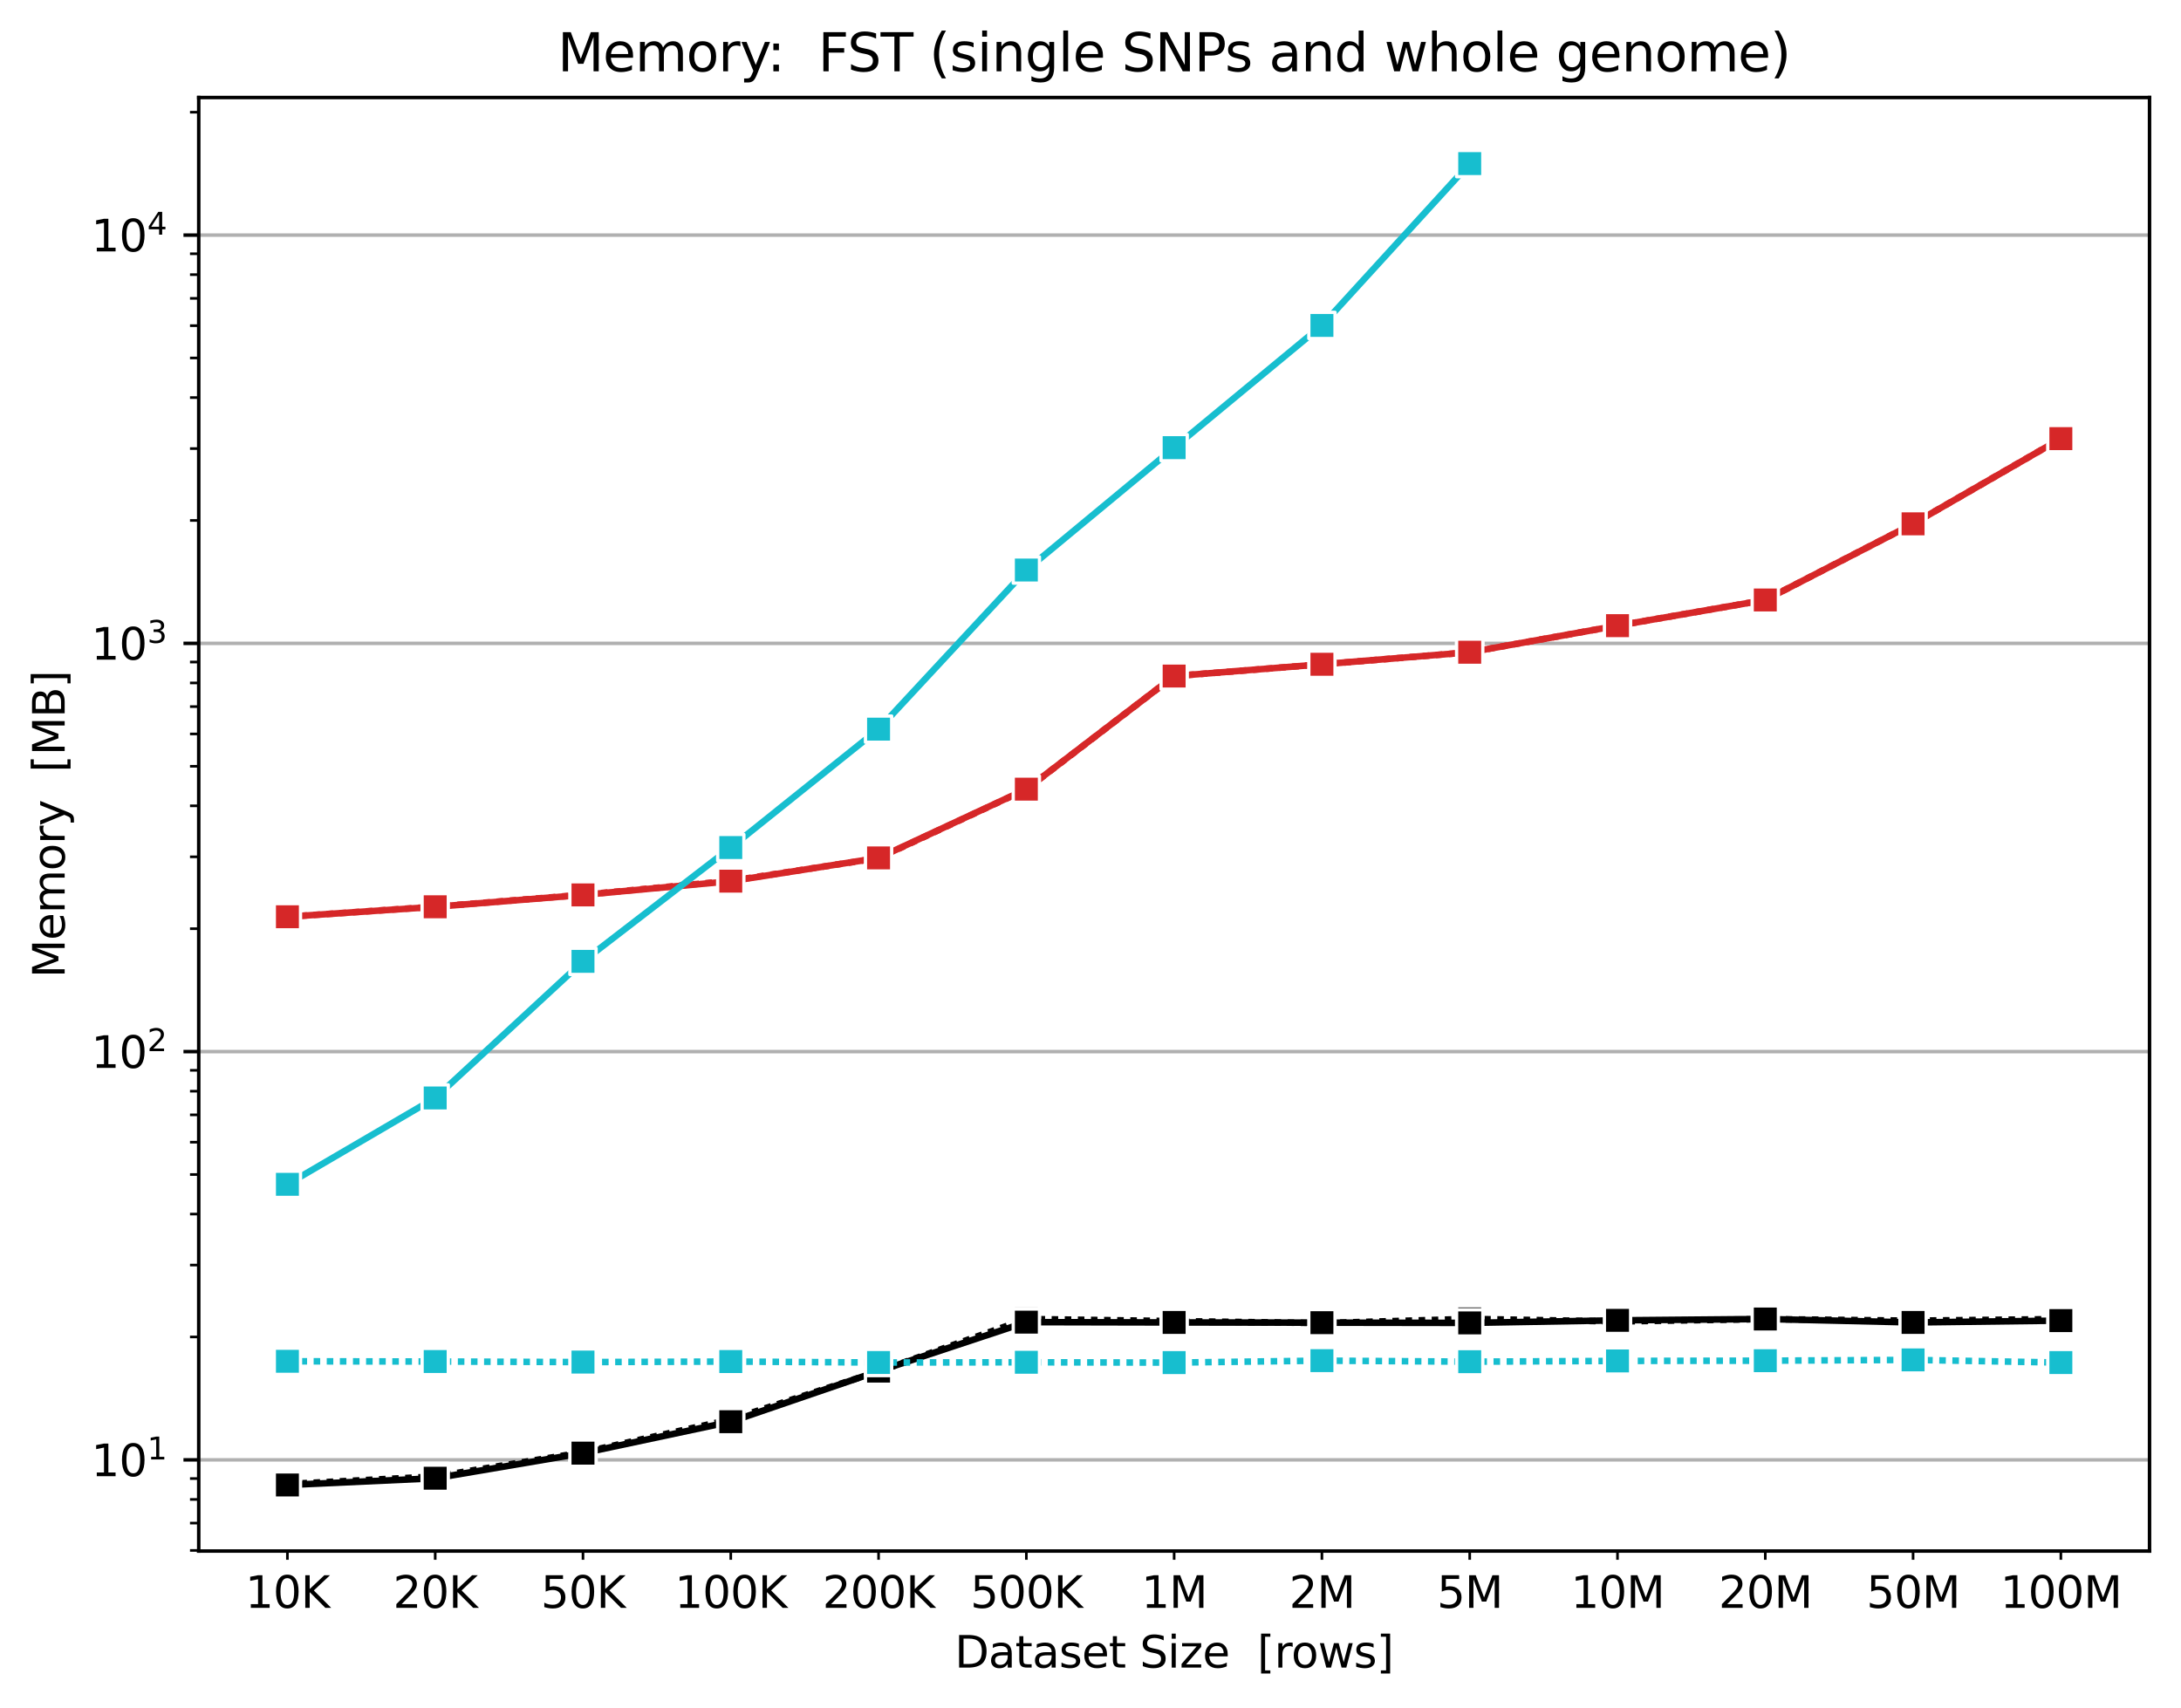 <?xml version="1.0" encoding="utf-8" standalone="no"?>
<!DOCTYPE svg PUBLIC "-//W3C//DTD SVG 1.1//EN"
  "http://www.w3.org/Graphics/SVG/1.1/DTD/svg11.dtd">
<svg height="390.914pt" version="1.1" viewBox="0 0 499.078 390.914" width="499.078pt" xmlns="http://www.w3.org/2000/svg" xmlns:xlink="http://www.w3.org/1999/xlink">
 <defs>
  <style type="text/css">*{stroke-linecap:butt;stroke-linejoin:round;}</style>
 </defs>
 <g id="figure_1">
  <g id="patch_1">
   <path d="M 0 390.914 
L 499.078 390.914 
L 499.078 0 
L 0 0 
z
" style="fill:#ffffff;"/>
  </g>
  <g id="axes_1">
   <g id="patch_2">
    <path d="M 45.478 354.958 
L 491.878 354.958 
L 491.878 22.318 
L 45.478 22.318 
z
" style="fill:#ffffff;"/>
   </g>
   <g id="matplotlib.axis_1">
    <g id="xtick_1">
     <g id="line2d_1">
      <defs>
       <path d="M 0 0 
L 0 2 
" id="mc6fa0f91e9" style="stroke:#000000;stroke-width:0.6;"/>
      </defs>
      <g>
       <use style="stroke:#000000;stroke-width:0.6;" x="65.769" xlink:href="#mc6fa0f91e9" y="354.958"/>
      </g>
     </g>
     <g id="text_1">
      <!-- 10K -->
      <g transform="translate(56.128 367.957)scale(0.1 -0.1)">
       <defs>
        <path d="M 794 531 
L 1825 531 
L 1825 4091 
L 703 3866 
L 703 4441 
L 1819 4666 
L 2450 4666 
L 2450 531 
L 3481 531 
L 3481 0 
L 794 0 
L 794 531 
z
" id="DejaVuSans-31" transform="scale(0.016)"/>
        <path d="M 2034 4250 
Q 1547 4250 1301 3770 
Q 1056 3291 1056 2328 
Q 1056 1369 1301 889 
Q 1547 409 2034 409 
Q 2525 409 2770 889 
Q 3016 1369 3016 2328 
Q 3016 3291 2770 3770 
Q 2525 4250 2034 4250 
z
M 2034 4750 
Q 2819 4750 3233 4129 
Q 3647 3509 3647 2328 
Q 3647 1150 3233 529 
Q 2819 -91 2034 -91 
Q 1250 -91 836 529 
Q 422 1150 422 2328 
Q 422 3509 836 4129 
Q 1250 4750 2034 4750 
z
" id="DejaVuSans-30" transform="scale(0.016)"/>
        <path d="M 628 4666 
L 1259 4666 
L 1259 2694 
L 3353 4666 
L 4166 4666 
L 1850 2491 
L 4331 0 
L 3500 0 
L 1259 2247 
L 1259 0 
L 628 0 
L 628 4666 
z
" id="DejaVuSans-4b" transform="scale(0.016)"/>
       </defs>
       <use xlink:href="#DejaVuSans-31"/>
       <use x="63.623" xlink:href="#DejaVuSans-30"/>
       <use x="127.246" xlink:href="#DejaVuSans-4b"/>
      </g>
     </g>
    </g>
    <g id="xtick_2">
     <g id="line2d_2">
      <g>
       <use style="stroke:#000000;stroke-width:0.6;" x="99.587" xlink:href="#mc6fa0f91e9" y="354.958"/>
      </g>
     </g>
     <g id="text_2">
      <!-- 20K -->
      <g transform="translate(89.946 367.957)scale(0.1 -0.1)">
       <defs>
        <path d="M 1228 531 
L 3431 531 
L 3431 0 
L 469 0 
L 469 531 
Q 828 903 1448 1529 
Q 2069 2156 2228 2338 
Q 2531 2678 2651 2914 
Q 2772 3150 2772 3378 
Q 2772 3750 2511 3984 
Q 2250 4219 1831 4219 
Q 1534 4219 1204 4116 
Q 875 4013 500 3803 
L 500 4441 
Q 881 4594 1212 4672 
Q 1544 4750 1819 4750 
Q 2544 4750 2975 4387 
Q 3406 4025 3406 3419 
Q 3406 3131 3298 2873 
Q 3191 2616 2906 2266 
Q 2828 2175 2409 1742 
Q 1991 1309 1228 531 
z
" id="DejaVuSans-32" transform="scale(0.016)"/>
       </defs>
       <use xlink:href="#DejaVuSans-32"/>
       <use x="63.623" xlink:href="#DejaVuSans-30"/>
       <use x="127.246" xlink:href="#DejaVuSans-4b"/>
      </g>
     </g>
    </g>
    <g id="xtick_3">
     <g id="line2d_3">
      <g>
       <use style="stroke:#000000;stroke-width:0.6;" x="133.405" xlink:href="#mc6fa0f91e9" y="354.958"/>
      </g>
     </g>
     <g id="text_3">
      <!-- 50K -->
      <g transform="translate(123.764 367.957)scale(0.1 -0.1)">
       <defs>
        <path d="M 691 4666 
L 3169 4666 
L 3169 4134 
L 1269 4134 
L 1269 2991 
Q 1406 3038 1543 3061 
Q 1681 3084 1819 3084 
Q 2600 3084 3056 2656 
Q 3513 2228 3513 1497 
Q 3513 744 3044 326 
Q 2575 -91 1722 -91 
Q 1428 -91 1123 -41 
Q 819 9 494 109 
L 494 744 
Q 775 591 1075 516 
Q 1375 441 1709 441 
Q 2250 441 2565 725 
Q 2881 1009 2881 1497 
Q 2881 1984 2565 2268 
Q 2250 2553 1709 2553 
Q 1456 2553 1204 2497 
Q 953 2441 691 2322 
L 691 4666 
z
" id="DejaVuSans-35" transform="scale(0.016)"/>
       </defs>
       <use xlink:href="#DejaVuSans-35"/>
       <use x="63.623" xlink:href="#DejaVuSans-30"/>
       <use x="127.246" xlink:href="#DejaVuSans-4b"/>
      </g>
     </g>
    </g>
    <g id="xtick_4">
     <g id="line2d_4">
      <g>
       <use style="stroke:#000000;stroke-width:0.6;" x="167.224" xlink:href="#mc6fa0f91e9" y="354.958"/>
      </g>
     </g>
     <g id="text_4">
      <!-- 100K -->
      <g transform="translate(154.401 367.957)scale(0.1 -0.1)">
       <use xlink:href="#DejaVuSans-31"/>
       <use x="63.623" xlink:href="#DejaVuSans-30"/>
       <use x="127.246" xlink:href="#DejaVuSans-30"/>
       <use x="190.869" xlink:href="#DejaVuSans-4b"/>
      </g>
     </g>
    </g>
    <g id="xtick_5">
     <g id="line2d_5">
      <g>
       <use style="stroke:#000000;stroke-width:0.6;" x="201.042" xlink:href="#mc6fa0f91e9" y="354.958"/>
      </g>
     </g>
     <g id="text_5">
      <!-- 200K -->
      <g transform="translate(188.219 367.957)scale(0.1 -0.1)">
       <use xlink:href="#DejaVuSans-32"/>
       <use x="63.623" xlink:href="#DejaVuSans-30"/>
       <use x="127.246" xlink:href="#DejaVuSans-30"/>
       <use x="190.869" xlink:href="#DejaVuSans-4b"/>
      </g>
     </g>
    </g>
    <g id="xtick_6">
     <g id="line2d_6">
      <g>
       <use style="stroke:#000000;stroke-width:0.6;" x="234.86" xlink:href="#mc6fa0f91e9" y="354.958"/>
      </g>
     </g>
     <g id="text_6">
      <!-- 500K -->
      <g transform="translate(222.037 367.957)scale(0.1 -0.1)">
       <use xlink:href="#DejaVuSans-35"/>
       <use x="63.623" xlink:href="#DejaVuSans-30"/>
       <use x="127.246" xlink:href="#DejaVuSans-30"/>
       <use x="190.869" xlink:href="#DejaVuSans-4b"/>
      </g>
     </g>
    </g>
    <g id="xtick_7">
     <g id="line2d_7">
      <g>
       <use style="stroke:#000000;stroke-width:0.6;" x="268.678" xlink:href="#mc6fa0f91e9" y="354.958"/>
      </g>
     </g>
     <g id="text_7">
      <!-- 1M -->
      <g transform="translate(261.183 367.957)scale(0.1 -0.1)">
       <defs>
        <path d="M 628 4666 
L 1569 4666 
L 2759 1491 
L 3956 4666 
L 4897 4666 
L 4897 0 
L 4281 0 
L 4281 4097 
L 3078 897 
L 2444 897 
L 1241 4097 
L 1241 0 
L 628 0 
L 628 4666 
z
" id="DejaVuSans-4d" transform="scale(0.016)"/>
       </defs>
       <use xlink:href="#DejaVuSans-31"/>
       <use x="63.623" xlink:href="#DejaVuSans-4d"/>
      </g>
     </g>
    </g>
    <g id="xtick_8">
     <g id="line2d_8">
      <g>
       <use style="stroke:#000000;stroke-width:0.6;" x="302.496" xlink:href="#mc6fa0f91e9" y="354.958"/>
      </g>
     </g>
     <g id="text_8">
      <!-- 2M -->
      <g transform="translate(295.001 367.957)scale(0.1 -0.1)">
       <use xlink:href="#DejaVuSans-32"/>
       <use x="63.623" xlink:href="#DejaVuSans-4d"/>
      </g>
     </g>
    </g>
    <g id="xtick_9">
     <g id="line2d_9">
      <g>
       <use style="stroke:#000000;stroke-width:0.6;" x="336.314" xlink:href="#mc6fa0f91e9" y="354.958"/>
      </g>
     </g>
     <g id="text_9">
      <!-- 5M -->
      <g transform="translate(328.819 367.957)scale(0.1 -0.1)">
       <use xlink:href="#DejaVuSans-35"/>
       <use x="63.623" xlink:href="#DejaVuSans-4d"/>
      </g>
     </g>
    </g>
    <g id="xtick_10">
     <g id="line2d_10">
      <g>
       <use style="stroke:#000000;stroke-width:0.6;" x="370.133" xlink:href="#mc6fa0f91e9" y="354.958"/>
      </g>
     </g>
     <g id="text_10">
      <!-- 10M -->
      <g transform="translate(359.456 367.957)scale(0.1 -0.1)">
       <use xlink:href="#DejaVuSans-31"/>
       <use x="63.623" xlink:href="#DejaVuSans-30"/>
       <use x="127.246" xlink:href="#DejaVuSans-4d"/>
      </g>
     </g>
    </g>
    <g id="xtick_11">
     <g id="line2d_11">
      <g>
       <use style="stroke:#000000;stroke-width:0.6;" x="403.951" xlink:href="#mc6fa0f91e9" y="354.958"/>
      </g>
     </g>
     <g id="text_11">
      <!-- 20M -->
      <g transform="translate(393.274 367.957)scale(0.1 -0.1)">
       <use xlink:href="#DejaVuSans-32"/>
       <use x="63.623" xlink:href="#DejaVuSans-30"/>
       <use x="127.246" xlink:href="#DejaVuSans-4d"/>
      </g>
     </g>
    </g>
    <g id="xtick_12">
     <g id="line2d_12">
      <g>
       <use style="stroke:#000000;stroke-width:0.6;" x="437.769" xlink:href="#mc6fa0f91e9" y="354.958"/>
      </g>
     </g>
     <g id="text_12">
      <!-- 50M -->
      <g transform="translate(427.092 367.957)scale(0.1 -0.1)">
       <use xlink:href="#DejaVuSans-35"/>
       <use x="63.623" xlink:href="#DejaVuSans-30"/>
       <use x="127.246" xlink:href="#DejaVuSans-4d"/>
      </g>
     </g>
    </g>
    <g id="xtick_13">
     <g id="line2d_13">
      <g>
       <use style="stroke:#000000;stroke-width:0.6;" x="471.587" xlink:href="#mc6fa0f91e9" y="354.958"/>
      </g>
     </g>
     <g id="text_13">
      <!-- 100M -->
      <g transform="translate(457.729 367.957)scale(0.1 -0.1)">
       <use xlink:href="#DejaVuSans-31"/>
       <use x="63.623" xlink:href="#DejaVuSans-30"/>
       <use x="127.246" xlink:href="#DejaVuSans-30"/>
       <use x="190.869" xlink:href="#DejaVuSans-4d"/>
      </g>
     </g>
    </g>
    <g id="text_14">
     <!-- Dataset Size  [rows] -->
     <g transform="translate(218.47 381.635)scale(0.1 -0.1)">
      <defs>
       <path d="M 1259 4147 
L 1259 519 
L 2022 519 
Q 2988 519 3436 956 
Q 3884 1394 3884 2338 
Q 3884 3275 3436 3711 
Q 2988 4147 2022 4147 
L 1259 4147 
z
M 628 4666 
L 1925 4666 
Q 3281 4666 3915 4102 
Q 4550 3538 4550 2338 
Q 4550 1131 3912 565 
Q 3275 0 1925 0 
L 628 0 
L 628 4666 
z
" id="DejaVuSans-44" transform="scale(0.016)"/>
       <path d="M 2194 1759 
Q 1497 1759 1228 1600 
Q 959 1441 959 1056 
Q 959 750 1161 570 
Q 1363 391 1709 391 
Q 2188 391 2477 730 
Q 2766 1069 2766 1631 
L 2766 1759 
L 2194 1759 
z
M 3341 1997 
L 3341 0 
L 2766 0 
L 2766 531 
Q 2569 213 2275 61 
Q 1981 -91 1556 -91 
Q 1019 -91 701 211 
Q 384 513 384 1019 
Q 384 1609 779 1909 
Q 1175 2209 1959 2209 
L 2766 2209 
L 2766 2266 
Q 2766 2663 2505 2880 
Q 2244 3097 1772 3097 
Q 1472 3097 1187 3025 
Q 903 2953 641 2809 
L 641 3341 
Q 956 3463 1253 3523 
Q 1550 3584 1831 3584 
Q 2591 3584 2966 3190 
Q 3341 2797 3341 1997 
z
" id="DejaVuSans-61" transform="scale(0.016)"/>
       <path d="M 1172 4494 
L 1172 3500 
L 2356 3500 
L 2356 3053 
L 1172 3053 
L 1172 1153 
Q 1172 725 1289 603 
Q 1406 481 1766 481 
L 2356 481 
L 2356 0 
L 1766 0 
Q 1100 0 847 248 
Q 594 497 594 1153 
L 594 3053 
L 172 3053 
L 172 3500 
L 594 3500 
L 594 4494 
L 1172 4494 
z
" id="DejaVuSans-74" transform="scale(0.016)"/>
       <path d="M 2834 3397 
L 2834 2853 
Q 2591 2978 2328 3040 
Q 2066 3103 1784 3103 
Q 1356 3103 1142 2972 
Q 928 2841 928 2578 
Q 928 2378 1081 2264 
Q 1234 2150 1697 2047 
L 1894 2003 
Q 2506 1872 2764 1633 
Q 3022 1394 3022 966 
Q 3022 478 2636 193 
Q 2250 -91 1575 -91 
Q 1294 -91 989 -36 
Q 684 19 347 128 
L 347 722 
Q 666 556 975 473 
Q 1284 391 1588 391 
Q 1994 391 2212 530 
Q 2431 669 2431 922 
Q 2431 1156 2273 1281 
Q 2116 1406 1581 1522 
L 1381 1569 
Q 847 1681 609 1914 
Q 372 2147 372 2553 
Q 372 3047 722 3315 
Q 1072 3584 1716 3584 
Q 2034 3584 2315 3537 
Q 2597 3491 2834 3397 
z
" id="DejaVuSans-73" transform="scale(0.016)"/>
       <path d="M 3597 1894 
L 3597 1613 
L 953 1613 
Q 991 1019 1311 708 
Q 1631 397 2203 397 
Q 2534 397 2845 478 
Q 3156 559 3463 722 
L 3463 178 
Q 3153 47 2828 -22 
Q 2503 -91 2169 -91 
Q 1331 -91 842 396 
Q 353 884 353 1716 
Q 353 2575 817 3079 
Q 1281 3584 2069 3584 
Q 2775 3584 3186 3129 
Q 3597 2675 3597 1894 
z
M 3022 2063 
Q 3016 2534 2758 2815 
Q 2500 3097 2075 3097 
Q 1594 3097 1305 2825 
Q 1016 2553 972 2059 
L 3022 2063 
z
" id="DejaVuSans-65" transform="scale(0.016)"/>
       <path id="DejaVuSans-20" transform="scale(0.016)"/>
       <path d="M 3425 4513 
L 3425 3897 
Q 3066 4069 2747 4153 
Q 2428 4238 2131 4238 
Q 1616 4238 1336 4038 
Q 1056 3838 1056 3469 
Q 1056 3159 1242 3001 
Q 1428 2844 1947 2747 
L 2328 2669 
Q 3034 2534 3370 2195 
Q 3706 1856 3706 1288 
Q 3706 609 3251 259 
Q 2797 -91 1919 -91 
Q 1588 -91 1214 -16 
Q 841 59 441 206 
L 441 856 
Q 825 641 1194 531 
Q 1563 422 1919 422 
Q 2459 422 2753 634 
Q 3047 847 3047 1241 
Q 3047 1584 2836 1778 
Q 2625 1972 2144 2069 
L 1759 2144 
Q 1053 2284 737 2584 
Q 422 2884 422 3419 
Q 422 4038 858 4394 
Q 1294 4750 2059 4750 
Q 2388 4750 2728 4690 
Q 3069 4631 3425 4513 
z
" id="DejaVuSans-53" transform="scale(0.016)"/>
       <path d="M 603 3500 
L 1178 3500 
L 1178 0 
L 603 0 
L 603 3500 
z
M 603 4863 
L 1178 4863 
L 1178 4134 
L 603 4134 
L 603 4863 
z
" id="DejaVuSans-69" transform="scale(0.016)"/>
       <path d="M 353 3500 
L 3084 3500 
L 3084 2975 
L 922 459 
L 3084 459 
L 3084 0 
L 275 0 
L 275 525 
L 2438 3041 
L 353 3041 
L 353 3500 
z
" id="DejaVuSans-7a" transform="scale(0.016)"/>
       <path d="M 550 4863 
L 1875 4863 
L 1875 4416 
L 1125 4416 
L 1125 -397 
L 1875 -397 
L 1875 -844 
L 550 -844 
L 550 4863 
z
" id="DejaVuSans-5b" transform="scale(0.016)"/>
       <path d="M 2631 2963 
Q 2534 3019 2420 3045 
Q 2306 3072 2169 3072 
Q 1681 3072 1420 2755 
Q 1159 2438 1159 1844 
L 1159 0 
L 581 0 
L 581 3500 
L 1159 3500 
L 1159 2956 
Q 1341 3275 1631 3429 
Q 1922 3584 2338 3584 
Q 2397 3584 2469 3576 
Q 2541 3569 2628 3553 
L 2631 2963 
z
" id="DejaVuSans-72" transform="scale(0.016)"/>
       <path d="M 1959 3097 
Q 1497 3097 1228 2736 
Q 959 2375 959 1747 
Q 959 1119 1226 758 
Q 1494 397 1959 397 
Q 2419 397 2687 759 
Q 2956 1122 2956 1747 
Q 2956 2369 2687 2733 
Q 2419 3097 1959 3097 
z
M 1959 3584 
Q 2709 3584 3137 3096 
Q 3566 2609 3566 1747 
Q 3566 888 3137 398 
Q 2709 -91 1959 -91 
Q 1206 -91 779 398 
Q 353 888 353 1747 
Q 353 2609 779 3096 
Q 1206 3584 1959 3584 
z
" id="DejaVuSans-6f" transform="scale(0.016)"/>
       <path d="M 269 3500 
L 844 3500 
L 1563 769 
L 2278 3500 
L 2956 3500 
L 3675 769 
L 4391 3500 
L 4966 3500 
L 4050 0 
L 3372 0 
L 2619 2869 
L 1863 0 
L 1184 0 
L 269 3500 
z
" id="DejaVuSans-77" transform="scale(0.016)"/>
       <path d="M 1947 4863 
L 1947 -844 
L 622 -844 
L 622 -397 
L 1369 -397 
L 1369 4416 
L 622 4416 
L 622 4863 
L 1947 4863 
z
" id="DejaVuSans-5d" transform="scale(0.016)"/>
      </defs>
      <use xlink:href="#DejaVuSans-44"/>
      <use x="77.002" xlink:href="#DejaVuSans-61"/>
      <use x="138.281" xlink:href="#DejaVuSans-74"/>
      <use x="177.49" xlink:href="#DejaVuSans-61"/>
      <use x="238.77" xlink:href="#DejaVuSans-73"/>
      <use x="290.869" xlink:href="#DejaVuSans-65"/>
      <use x="352.393" xlink:href="#DejaVuSans-74"/>
      <use x="391.602" xlink:href="#DejaVuSans-20"/>
      <use x="423.389" xlink:href="#DejaVuSans-53"/>
      <use x="486.865" xlink:href="#DejaVuSans-69"/>
      <use x="514.648" xlink:href="#DejaVuSans-7a"/>
      <use x="567.139" xlink:href="#DejaVuSans-65"/>
      <use x="628.662" xlink:href="#DejaVuSans-20"/>
      <use x="660.449" xlink:href="#DejaVuSans-20"/>
      <use x="692.236" xlink:href="#DejaVuSans-5b"/>
      <use x="731.25" xlink:href="#DejaVuSans-72"/>
      <use x="770.113" xlink:href="#DejaVuSans-6f"/>
      <use x="831.295" xlink:href="#DejaVuSans-77"/>
      <use x="913.082" xlink:href="#DejaVuSans-73"/>
      <use x="965.182" xlink:href="#DejaVuSans-5d"/>
     </g>
    </g>
   </g>
   <g id="matplotlib.axis_2">
    <g id="ytick_1">
     <g id="line2d_14">
      <path clip-path="url(#pdcdb28f9c0)" d="M 45.478 334.093 
L 491.878 334.093 
" style="fill:none;stroke:#b0b0b0;stroke-linecap:square;stroke-width:0.8;"/>
     </g>
     <g id="line2d_15">
      <defs>
       <path d="M 0 0 
L -3.5 0 
" id="mf4564bcf30" style="stroke:#000000;stroke-width:0.8;"/>
      </defs>
      <g>
       <use style="stroke:#000000;stroke-width:0.8;" x="45.478" xlink:href="#mf4564bcf30" y="334.093"/>
      </g>
     </g>
     <g id="text_15">
      <!-- $\mathdefault{10^{1}}$ -->
      <g transform="translate(20.878 337.892)scale(0.1 -0.1)">
       <use transform="translate(0 0.684)" xlink:href="#DejaVuSans-31"/>
       <use transform="translate(63.623 0.684)" xlink:href="#DejaVuSans-30"/>
       <use transform="translate(128.203 38.966)scale(0.7)" xlink:href="#DejaVuSans-31"/>
      </g>
     </g>
    </g>
    <g id="ytick_2">
     <g id="line2d_16">
      <path clip-path="url(#pdcdb28f9c0)" d="M 45.478 240.662 
L 491.878 240.662 
" style="fill:none;stroke:#b0b0b0;stroke-linecap:square;stroke-width:0.8;"/>
     </g>
     <g id="line2d_17">
      <g>
       <use style="stroke:#000000;stroke-width:0.8;" x="45.478" xlink:href="#mf4564bcf30" y="240.662"/>
      </g>
     </g>
     <g id="text_16">
      <!-- $\mathdefault{10^{2}}$ -->
      <g transform="translate(20.878 244.462)scale(0.1 -0.1)">
       <use transform="translate(0 0.766)" xlink:href="#DejaVuSans-31"/>
       <use transform="translate(63.623 0.766)" xlink:href="#DejaVuSans-30"/>
       <use transform="translate(128.203 39.047)scale(0.7)" xlink:href="#DejaVuSans-32"/>
      </g>
     </g>
    </g>
    <g id="ytick_3">
     <g id="line2d_18">
      <path clip-path="url(#pdcdb28f9c0)" d="M 45.478 147.232 
L 491.878 147.232 
" style="fill:none;stroke:#b0b0b0;stroke-linecap:square;stroke-width:0.8;"/>
     </g>
     <g id="line2d_19">
      <g>
       <use style="stroke:#000000;stroke-width:0.8;" x="45.478" xlink:href="#mf4564bcf30" y="147.232"/>
      </g>
     </g>
     <g id="text_17">
      <!-- $\mathdefault{10^{3}}$ -->
      <g transform="translate(20.878 151.031)scale(0.1 -0.1)">
       <defs>
        <path d="M 2597 2516 
Q 3050 2419 3304 2112 
Q 3559 1806 3559 1356 
Q 3559 666 3084 287 
Q 2609 -91 1734 -91 
Q 1441 -91 1130 -33 
Q 819 25 488 141 
L 488 750 
Q 750 597 1062 519 
Q 1375 441 1716 441 
Q 2309 441 2620 675 
Q 2931 909 2931 1356 
Q 2931 1769 2642 2001 
Q 2353 2234 1838 2234 
L 1294 2234 
L 1294 2753 
L 1863 2753 
Q 2328 2753 2575 2939 
Q 2822 3125 2822 3475 
Q 2822 3834 2567 4026 
Q 2313 4219 1838 4219 
Q 1578 4219 1281 4162 
Q 984 4106 628 3988 
L 628 4550 
Q 988 4650 1302 4700 
Q 1616 4750 1894 4750 
Q 2613 4750 3031 4423 
Q 3450 4097 3450 3541 
Q 3450 3153 3228 2886 
Q 3006 2619 2597 2516 
z
" id="DejaVuSans-33" transform="scale(0.016)"/>
       </defs>
       <use transform="translate(0 0.766)" xlink:href="#DejaVuSans-31"/>
       <use transform="translate(63.623 0.766)" xlink:href="#DejaVuSans-30"/>
       <use transform="translate(128.203 39.047)scale(0.7)" xlink:href="#DejaVuSans-33"/>
      </g>
     </g>
    </g>
    <g id="ytick_4">
     <g id="line2d_20">
      <path clip-path="url(#pdcdb28f9c0)" d="M 45.478 53.802 
L 491.878 53.802 
" style="fill:none;stroke:#b0b0b0;stroke-linecap:square;stroke-width:0.8;"/>
     </g>
     <g id="line2d_21">
      <g>
       <use style="stroke:#000000;stroke-width:0.8;" x="45.478" xlink:href="#mf4564bcf30" y="53.802"/>
      </g>
     </g>
     <g id="text_18">
      <!-- $\mathdefault{10^{4}}$ -->
      <g transform="translate(20.878 57.601)scale(0.1 -0.1)">
       <defs>
        <path d="M 2419 4116 
L 825 1625 
L 2419 1625 
L 2419 4116 
z
M 2253 4666 
L 3047 4666 
L 3047 1625 
L 3713 1625 
L 3713 1100 
L 3047 1100 
L 3047 0 
L 2419 0 
L 2419 1100 
L 313 1100 
L 313 1709 
L 2253 4666 
z
" id="DejaVuSans-34" transform="scale(0.016)"/>
       </defs>
       <use transform="translate(0 0.684)" xlink:href="#DejaVuSans-31"/>
       <use transform="translate(63.623 0.684)" xlink:href="#DejaVuSans-30"/>
       <use transform="translate(128.203 38.966)scale(0.7)" xlink:href="#DejaVuSans-34"/>
      </g>
     </g>
    </g>
    <g id="ytick_5">
     <g id="line2d_22">
      <defs>
       <path d="M 0 0 
L -2 0 
" id="mc1b0cdb57b" style="stroke:#000000;stroke-width:0.6;"/>
      </defs>
      <g>
       <use style="stroke:#000000;stroke-width:0.6;" x="45.478" xlink:href="#mc1b0cdb57b" y="354.82"/>
      </g>
     </g>
    </g>
    <g id="ytick_6">
     <g id="line2d_23">
      <g>
       <use style="stroke:#000000;stroke-width:0.6;" x="45.478" xlink:href="#mc1b0cdb57b" y="348.565"/>
      </g>
     </g>
    </g>
    <g id="ytick_7">
     <g id="line2d_24">
      <g>
       <use style="stroke:#000000;stroke-width:0.6;" x="45.478" xlink:href="#mc1b0cdb57b" y="343.147"/>
      </g>
     </g>
    </g>
    <g id="ytick_8">
     <g id="line2d_25">
      <g>
       <use style="stroke:#000000;stroke-width:0.6;" x="45.478" xlink:href="#mc1b0cdb57b" y="338.368"/>
      </g>
     </g>
    </g>
    <g id="ytick_9">
     <g id="line2d_26">
      <g>
       <use style="stroke:#000000;stroke-width:0.6;" x="45.478" xlink:href="#mc1b0cdb57b" y="305.967"/>
      </g>
     </g>
    </g>
    <g id="ytick_10">
     <g id="line2d_27">
      <g>
       <use style="stroke:#000000;stroke-width:0.6;" x="45.478" xlink:href="#mc1b0cdb57b" y="289.515"/>
      </g>
     </g>
    </g>
    <g id="ytick_11">
     <g id="line2d_28">
      <g>
       <use style="stroke:#000000;stroke-width:0.6;" x="45.478" xlink:href="#mc1b0cdb57b" y="277.842"/>
      </g>
     </g>
    </g>
    <g id="ytick_12">
     <g id="line2d_29">
      <g>
       <use style="stroke:#000000;stroke-width:0.6;" x="45.478" xlink:href="#mc1b0cdb57b" y="268.788"/>
      </g>
     </g>
    </g>
    <g id="ytick_13">
     <g id="line2d_30">
      <g>
       <use style="stroke:#000000;stroke-width:0.6;" x="45.478" xlink:href="#mc1b0cdb57b" y="261.39"/>
      </g>
     </g>
    </g>
    <g id="ytick_14">
     <g id="line2d_31">
      <g>
       <use style="stroke:#000000;stroke-width:0.6;" x="45.478" xlink:href="#mc1b0cdb57b" y="255.135"/>
      </g>
     </g>
    </g>
    <g id="ytick_15">
     <g id="line2d_32">
      <g>
       <use style="stroke:#000000;stroke-width:0.6;" x="45.478" xlink:href="#mc1b0cdb57b" y="249.717"/>
      </g>
     </g>
    </g>
    <g id="ytick_16">
     <g id="line2d_33">
      <g>
       <use style="stroke:#000000;stroke-width:0.6;" x="45.478" xlink:href="#mc1b0cdb57b" y="244.938"/>
      </g>
     </g>
    </g>
    <g id="ytick_17">
     <g id="line2d_34">
      <g>
       <use style="stroke:#000000;stroke-width:0.6;" x="45.478" xlink:href="#mc1b0cdb57b" y="212.537"/>
      </g>
     </g>
    </g>
    <g id="ytick_18">
     <g id="line2d_35">
      <g>
       <use style="stroke:#000000;stroke-width:0.6;" x="45.478" xlink:href="#mc1b0cdb57b" y="196.085"/>
      </g>
     </g>
    </g>
    <g id="ytick_19">
     <g id="line2d_36">
      <g>
       <use style="stroke:#000000;stroke-width:0.6;" x="45.478" xlink:href="#mc1b0cdb57b" y="184.412"/>
      </g>
     </g>
    </g>
    <g id="ytick_20">
     <g id="line2d_37">
      <g>
       <use style="stroke:#000000;stroke-width:0.6;" x="45.478" xlink:href="#mc1b0cdb57b" y="175.358"/>
      </g>
     </g>
    </g>
    <g id="ytick_21">
     <g id="line2d_38">
      <g>
       <use style="stroke:#000000;stroke-width:0.6;" x="45.478" xlink:href="#mc1b0cdb57b" y="167.96"/>
      </g>
     </g>
    </g>
    <g id="ytick_22">
     <g id="line2d_39">
      <g>
       <use style="stroke:#000000;stroke-width:0.6;" x="45.478" xlink:href="#mc1b0cdb57b" y="161.705"/>
      </g>
     </g>
    </g>
    <g id="ytick_23">
     <g id="line2d_40">
      <g>
       <use style="stroke:#000000;stroke-width:0.6;" x="45.478" xlink:href="#mc1b0cdb57b" y="156.287"/>
      </g>
     </g>
    </g>
    <g id="ytick_24">
     <g id="line2d_41">
      <g>
       <use style="stroke:#000000;stroke-width:0.6;" x="45.478" xlink:href="#mc1b0cdb57b" y="151.507"/>
      </g>
     </g>
    </g>
    <g id="ytick_25">
     <g id="line2d_42">
      <g>
       <use style="stroke:#000000;stroke-width:0.6;" x="45.478" xlink:href="#mc1b0cdb57b" y="119.107"/>
      </g>
     </g>
    </g>
    <g id="ytick_26">
     <g id="line2d_43">
      <g>
       <use style="stroke:#000000;stroke-width:0.6;" x="45.478" xlink:href="#mc1b0cdb57b" y="102.655"/>
      </g>
     </g>
    </g>
    <g id="ytick_27">
     <g id="line2d_44">
      <g>
       <use style="stroke:#000000;stroke-width:0.6;" x="45.478" xlink:href="#mc1b0cdb57b" y="90.982"/>
      </g>
     </g>
    </g>
    <g id="ytick_28">
     <g id="line2d_45">
      <g>
       <use style="stroke:#000000;stroke-width:0.6;" x="45.478" xlink:href="#mc1b0cdb57b" y="81.927"/>
      </g>
     </g>
    </g>
    <g id="ytick_29">
     <g id="line2d_46">
      <g>
       <use style="stroke:#000000;stroke-width:0.6;" x="45.478" xlink:href="#mc1b0cdb57b" y="74.529"/>
      </g>
     </g>
    </g>
    <g id="ytick_30">
     <g id="line2d_47">
      <g>
       <use style="stroke:#000000;stroke-width:0.6;" x="45.478" xlink:href="#mc1b0cdb57b" y="68.275"/>
      </g>
     </g>
    </g>
    <g id="ytick_31">
     <g id="line2d_48">
      <g>
       <use style="stroke:#000000;stroke-width:0.6;" x="45.478" xlink:href="#mc1b0cdb57b" y="62.856"/>
      </g>
     </g>
    </g>
    <g id="ytick_32">
     <g id="line2d_49">
      <g>
       <use style="stroke:#000000;stroke-width:0.6;" x="45.478" xlink:href="#mc1b0cdb57b" y="58.077"/>
      </g>
     </g>
    </g>
    <g id="ytick_33">
     <g id="line2d_50">
      <g>
       <use style="stroke:#000000;stroke-width:0.6;" x="45.478" xlink:href="#mc1b0cdb57b" y="25.677"/>
      </g>
     </g>
    </g>
    <g id="text_19">
     <!-- Memory  [MB] -->
     <g transform="translate(14.798 223.798)rotate(-90)scale(0.1 -0.1)">
      <defs>
       <path d="M 3328 2828 
Q 3544 3216 3844 3400 
Q 4144 3584 4550 3584 
Q 5097 3584 5394 3201 
Q 5691 2819 5691 2113 
L 5691 0 
L 5113 0 
L 5113 2094 
Q 5113 2597 4934 2840 
Q 4756 3084 4391 3084 
Q 3944 3084 3684 2787 
Q 3425 2491 3425 1978 
L 3425 0 
L 2847 0 
L 2847 2094 
Q 2847 2600 2669 2842 
Q 2491 3084 2119 3084 
Q 1678 3084 1418 2786 
Q 1159 2488 1159 1978 
L 1159 0 
L 581 0 
L 581 3500 
L 1159 3500 
L 1159 2956 
Q 1356 3278 1631 3431 
Q 1906 3584 2284 3584 
Q 2666 3584 2933 3390 
Q 3200 3197 3328 2828 
z
" id="DejaVuSans-6d" transform="scale(0.016)"/>
       <path d="M 2059 -325 
Q 1816 -950 1584 -1140 
Q 1353 -1331 966 -1331 
L 506 -1331 
L 506 -850 
L 844 -850 
Q 1081 -850 1212 -737 
Q 1344 -625 1503 -206 
L 1606 56 
L 191 3500 
L 800 3500 
L 1894 763 
L 2988 3500 
L 3597 3500 
L 2059 -325 
z
" id="DejaVuSans-79" transform="scale(0.016)"/>
       <path d="M 1259 2228 
L 1259 519 
L 2272 519 
Q 2781 519 3026 730 
Q 3272 941 3272 1375 
Q 3272 1813 3026 2020 
Q 2781 2228 2272 2228 
L 1259 2228 
z
M 1259 4147 
L 1259 2741 
L 2194 2741 
Q 2656 2741 2882 2914 
Q 3109 3088 3109 3444 
Q 3109 3797 2882 3972 
Q 2656 4147 2194 4147 
L 1259 4147 
z
M 628 4666 
L 2241 4666 
Q 2963 4666 3353 4366 
Q 3744 4066 3744 3513 
Q 3744 3084 3544 2831 
Q 3344 2578 2956 2516 
Q 3422 2416 3680 2098 
Q 3938 1781 3938 1306 
Q 3938 681 3513 340 
Q 3088 0 2303 0 
L 628 0 
L 628 4666 
z
" id="DejaVuSans-42" transform="scale(0.016)"/>
      </defs>
      <use xlink:href="#DejaVuSans-4d"/>
      <use x="86.279" xlink:href="#DejaVuSans-65"/>
      <use x="147.803" xlink:href="#DejaVuSans-6d"/>
      <use x="245.215" xlink:href="#DejaVuSans-6f"/>
      <use x="306.396" xlink:href="#DejaVuSans-72"/>
      <use x="347.51" xlink:href="#DejaVuSans-79"/>
      <use x="406.689" xlink:href="#DejaVuSans-20"/>
      <use x="438.477" xlink:href="#DejaVuSans-20"/>
      <use x="470.264" xlink:href="#DejaVuSans-5b"/>
      <use x="509.277" xlink:href="#DejaVuSans-4d"/>
      <use x="595.557" xlink:href="#DejaVuSans-42"/>
      <use x="664.16" xlink:href="#DejaVuSans-5d"/>
     </g>
    </g>
   </g>
   <g id="line2d_51">
    <path clip-path="url(#pdcdb28f9c0)" d="M 65.769 339.62 
L 99.587 337.895 
L 133.405 332.37 
L 167.224 324.848 
L 201.042 313.831 
L 234.86 301.856 
L 268.678 302.331 
L 302.496 302.79 
L 336.314 301.834 
L 370.133 302.418 
L 403.951 301.877 
L 437.769 302.237 
L 471.587 301.877 
" style="fill:none;stroke:#000000;stroke-dasharray:1.5,1.5;stroke-dashoffset:0;stroke-width:1.5;"/>
    <defs>
     <path d="M -3 3 
L 3 3 
L 3 -3 
L -3 -3 
z
" id="mf5b10f4f27" style="stroke:#ffffff;stroke-linejoin:miter;stroke-width:0.75;"/>
    </defs>
    <g clip-path="url(#pdcdb28f9c0)">
     <use style="stroke:#ffffff;stroke-linejoin:miter;stroke-width:0.75;" x="65.769" xlink:href="#mf5b10f4f27" y="339.62"/>
     <use style="stroke:#ffffff;stroke-linejoin:miter;stroke-width:0.75;" x="99.587" xlink:href="#mf5b10f4f27" y="337.895"/>
     <use style="stroke:#ffffff;stroke-linejoin:miter;stroke-width:0.75;" x="133.405" xlink:href="#mf5b10f4f27" y="332.37"/>
     <use style="stroke:#ffffff;stroke-linejoin:miter;stroke-width:0.75;" x="167.224" xlink:href="#mf5b10f4f27" y="324.848"/>
     <use style="stroke:#ffffff;stroke-linejoin:miter;stroke-width:0.75;" x="201.042" xlink:href="#mf5b10f4f27" y="313.831"/>
     <use style="stroke:#ffffff;stroke-linejoin:miter;stroke-width:0.75;" x="234.86" xlink:href="#mf5b10f4f27" y="301.856"/>
     <use style="stroke:#ffffff;stroke-linejoin:miter;stroke-width:0.75;" x="268.678" xlink:href="#mf5b10f4f27" y="302.331"/>
     <use style="stroke:#ffffff;stroke-linejoin:miter;stroke-width:0.75;" x="302.496" xlink:href="#mf5b10f4f27" y="302.79"/>
     <use style="stroke:#ffffff;stroke-linejoin:miter;stroke-width:0.75;" x="336.314" xlink:href="#mf5b10f4f27" y="301.834"/>
     <use style="stroke:#ffffff;stroke-linejoin:miter;stroke-width:0.75;" x="370.133" xlink:href="#mf5b10f4f27" y="302.418"/>
     <use style="stroke:#ffffff;stroke-linejoin:miter;stroke-width:0.75;" x="403.951" xlink:href="#mf5b10f4f27" y="301.877"/>
     <use style="stroke:#ffffff;stroke-linejoin:miter;stroke-width:0.75;" x="437.769" xlink:href="#mf5b10f4f27" y="302.237"/>
     <use style="stroke:#ffffff;stroke-linejoin:miter;stroke-width:0.75;" x="471.587" xlink:href="#mf5b10f4f27" y="301.877"/>
    </g>
   </g>
   <g id="line2d_52">
    <path clip-path="url(#pdcdb28f9c0)" d="M 65.769 339.838 
L 99.587 338.297 
L 133.405 332.553 
L 167.224 325.356 
L 201.042 313.773 
L 234.86 302.571 
L 268.678 302.644 
L 302.496 302.695 
L 336.314 302.746 
L 370.133 302.158 
L 403.951 301.856 
L 437.769 302.644 
L 471.587 302.223 
" style="fill:none;stroke:#000000;stroke-dasharray:1.5,0;stroke-dashoffset:0;stroke-width:1.5;"/>
    <g clip-path="url(#pdcdb28f9c0)">
     <use style="stroke:#ffffff;stroke-linejoin:miter;stroke-width:0.75;" x="65.769" xlink:href="#mf5b10f4f27" y="339.838"/>
     <use style="stroke:#ffffff;stroke-linejoin:miter;stroke-width:0.75;" x="99.587" xlink:href="#mf5b10f4f27" y="338.297"/>
     <use style="stroke:#ffffff;stroke-linejoin:miter;stroke-width:0.75;" x="133.405" xlink:href="#mf5b10f4f27" y="332.553"/>
     <use style="stroke:#ffffff;stroke-linejoin:miter;stroke-width:0.75;" x="167.224" xlink:href="#mf5b10f4f27" y="325.356"/>
     <use style="stroke:#ffffff;stroke-linejoin:miter;stroke-width:0.75;" x="201.042" xlink:href="#mf5b10f4f27" y="313.773"/>
     <use style="stroke:#ffffff;stroke-linejoin:miter;stroke-width:0.75;" x="234.86" xlink:href="#mf5b10f4f27" y="302.571"/>
     <use style="stroke:#ffffff;stroke-linejoin:miter;stroke-width:0.75;" x="268.678" xlink:href="#mf5b10f4f27" y="302.644"/>
     <use style="stroke:#ffffff;stroke-linejoin:miter;stroke-width:0.75;" x="302.496" xlink:href="#mf5b10f4f27" y="302.695"/>
     <use style="stroke:#ffffff;stroke-linejoin:miter;stroke-width:0.75;" x="336.314" xlink:href="#mf5b10f4f27" y="302.746"/>
     <use style="stroke:#ffffff;stroke-linejoin:miter;stroke-width:0.75;" x="370.133" xlink:href="#mf5b10f4f27" y="302.158"/>
     <use style="stroke:#ffffff;stroke-linejoin:miter;stroke-width:0.75;" x="403.951" xlink:href="#mf5b10f4f27" y="301.856"/>
     <use style="stroke:#ffffff;stroke-linejoin:miter;stroke-width:0.75;" x="437.769" xlink:href="#mf5b10f4f27" y="302.644"/>
     <use style="stroke:#ffffff;stroke-linejoin:miter;stroke-width:0.75;" x="471.587" xlink:href="#mf5b10f4f27" y="302.223"/>
    </g>
   </g>
   <g id="line2d_53">
    <path clip-path="url(#pdcdb28f9c0)" d="M 65.769 209.795 
L 99.587 207.482 
L 133.405 204.766 
L 167.224 201.564 
L 201.042 196.394 
L 234.86 180.625 
L 268.678 154.721 
L 302.496 152.032 
L 336.314 149.269 
L 370.133 143.187 
L 403.951 137.304 
L 437.769 119.871 
L 471.587 100.383 
" style="fill:none;stroke:#d62728;stroke-dasharray:1.5,1.5;stroke-dashoffset:0;stroke-width:1.5;"/>
    <defs>
     <path d="M -3 3 
L 3 3 
L 3 -3 
L -3 -3 
z
" id="m7e0f75c324" style="stroke:#ffffff;stroke-linejoin:miter;stroke-width:0.75;"/>
    </defs>
    <g clip-path="url(#pdcdb28f9c0)">
     <use style="fill:#d62728;stroke:#ffffff;stroke-linejoin:miter;stroke-width:0.75;" x="65.769" xlink:href="#m7e0f75c324" y="209.795"/>
     <use style="fill:#d62728;stroke:#ffffff;stroke-linejoin:miter;stroke-width:0.75;" x="99.587" xlink:href="#m7e0f75c324" y="207.482"/>
     <use style="fill:#d62728;stroke:#ffffff;stroke-linejoin:miter;stroke-width:0.75;" x="133.405" xlink:href="#m7e0f75c324" y="204.766"/>
     <use style="fill:#d62728;stroke:#ffffff;stroke-linejoin:miter;stroke-width:0.75;" x="167.224" xlink:href="#m7e0f75c324" y="201.564"/>
     <use style="fill:#d62728;stroke:#ffffff;stroke-linejoin:miter;stroke-width:0.75;" x="201.042" xlink:href="#m7e0f75c324" y="196.394"/>
     <use style="fill:#d62728;stroke:#ffffff;stroke-linejoin:miter;stroke-width:0.75;" x="234.86" xlink:href="#m7e0f75c324" y="180.625"/>
     <use style="fill:#d62728;stroke:#ffffff;stroke-linejoin:miter;stroke-width:0.75;" x="268.678" xlink:href="#m7e0f75c324" y="154.721"/>
     <use style="fill:#d62728;stroke:#ffffff;stroke-linejoin:miter;stroke-width:0.75;" x="302.496" xlink:href="#m7e0f75c324" y="152.032"/>
     <use style="fill:#d62728;stroke:#ffffff;stroke-linejoin:miter;stroke-width:0.75;" x="336.314" xlink:href="#m7e0f75c324" y="149.269"/>
     <use style="fill:#d62728;stroke:#ffffff;stroke-linejoin:miter;stroke-width:0.75;" x="370.133" xlink:href="#m7e0f75c324" y="143.187"/>
     <use style="fill:#d62728;stroke:#ffffff;stroke-linejoin:miter;stroke-width:0.75;" x="403.951" xlink:href="#m7e0f75c324" y="137.304"/>
     <use style="fill:#d62728;stroke:#ffffff;stroke-linejoin:miter;stroke-width:0.75;" x="437.769" xlink:href="#m7e0f75c324" y="119.871"/>
     <use style="fill:#d62728;stroke:#ffffff;stroke-linejoin:miter;stroke-width:0.75;" x="471.587" xlink:href="#m7e0f75c324" y="100.383"/>
    </g>
   </g>
   <g id="line2d_54">
    <path clip-path="url(#pdcdb28f9c0)" d="M 65.769 209.797 
L 99.587 207.517 
L 133.405 204.799 
L 167.224 201.657 
L 201.042 196.334 
L 234.86 180.6 
L 268.678 154.717 
L 302.496 152.017 
L 336.314 149.265 
L 370.133 143.182 
L 403.951 137.309 
L 437.769 119.876 
L 471.587 100.384 
" style="fill:none;stroke:#d62728;stroke-dasharray:1.5,0;stroke-dashoffset:0;stroke-width:1.5;"/>
    <g clip-path="url(#pdcdb28f9c0)">
     <use style="fill:#d62728;stroke:#ffffff;stroke-linejoin:miter;stroke-width:0.75;" x="65.769" xlink:href="#m7e0f75c324" y="209.797"/>
     <use style="fill:#d62728;stroke:#ffffff;stroke-linejoin:miter;stroke-width:0.75;" x="99.587" xlink:href="#m7e0f75c324" y="207.517"/>
     <use style="fill:#d62728;stroke:#ffffff;stroke-linejoin:miter;stroke-width:0.75;" x="133.405" xlink:href="#m7e0f75c324" y="204.799"/>
     <use style="fill:#d62728;stroke:#ffffff;stroke-linejoin:miter;stroke-width:0.75;" x="167.224" xlink:href="#m7e0f75c324" y="201.657"/>
     <use style="fill:#d62728;stroke:#ffffff;stroke-linejoin:miter;stroke-width:0.75;" x="201.042" xlink:href="#m7e0f75c324" y="196.334"/>
     <use style="fill:#d62728;stroke:#ffffff;stroke-linejoin:miter;stroke-width:0.75;" x="234.86" xlink:href="#m7e0f75c324" y="180.6"/>
     <use style="fill:#d62728;stroke:#ffffff;stroke-linejoin:miter;stroke-width:0.75;" x="268.678" xlink:href="#m7e0f75c324" y="154.717"/>
     <use style="fill:#d62728;stroke:#ffffff;stroke-linejoin:miter;stroke-width:0.75;" x="302.496" xlink:href="#m7e0f75c324" y="152.017"/>
     <use style="fill:#d62728;stroke:#ffffff;stroke-linejoin:miter;stroke-width:0.75;" x="336.314" xlink:href="#m7e0f75c324" y="149.265"/>
     <use style="fill:#d62728;stroke:#ffffff;stroke-linejoin:miter;stroke-width:0.75;" x="370.133" xlink:href="#m7e0f75c324" y="143.182"/>
     <use style="fill:#d62728;stroke:#ffffff;stroke-linejoin:miter;stroke-width:0.75;" x="403.951" xlink:href="#m7e0f75c324" y="137.309"/>
     <use style="fill:#d62728;stroke:#ffffff;stroke-linejoin:miter;stroke-width:0.75;" x="437.769" xlink:href="#m7e0f75c324" y="119.876"/>
     <use style="fill:#d62728;stroke:#ffffff;stroke-linejoin:miter;stroke-width:0.75;" x="471.587" xlink:href="#m7e0f75c324" y="100.384"/>
    </g>
   </g>
   <g id="line2d_55">
    <path clip-path="url(#pdcdb28f9c0)" d="M 65.769 311.531 
L 99.587 311.585 
L 133.405 311.713 
L 167.224 311.594 
L 201.042 311.813 
L 234.86 311.759 
L 268.678 311.832 
L 302.496 311.385 
L 336.314 311.622 
L 370.133 311.449 
L 403.951 311.395 
L 437.769 311.214 
L 471.587 311.823 
" style="fill:none;stroke:#17becf;stroke-dasharray:1.5,1.5;stroke-dashoffset:0;stroke-width:1.5;"/>
    <defs>
     <path d="M -3 3 
L 3 3 
L 3 -3 
L -3 -3 
z
" id="m9d31c95e47" style="stroke:#ffffff;stroke-linejoin:miter;stroke-width:0.75;"/>
    </defs>
    <g clip-path="url(#pdcdb28f9c0)">
     <use style="fill:#17becf;stroke:#ffffff;stroke-linejoin:miter;stroke-width:0.75;" x="65.769" xlink:href="#m9d31c95e47" y="311.531"/>
     <use style="fill:#17becf;stroke:#ffffff;stroke-linejoin:miter;stroke-width:0.75;" x="99.587" xlink:href="#m9d31c95e47" y="311.585"/>
     <use style="fill:#17becf;stroke:#ffffff;stroke-linejoin:miter;stroke-width:0.75;" x="133.405" xlink:href="#m9d31c95e47" y="311.713"/>
     <use style="fill:#17becf;stroke:#ffffff;stroke-linejoin:miter;stroke-width:0.75;" x="167.224" xlink:href="#m9d31c95e47" y="311.594"/>
     <use style="fill:#17becf;stroke:#ffffff;stroke-linejoin:miter;stroke-width:0.75;" x="201.042" xlink:href="#m9d31c95e47" y="311.813"/>
     <use style="fill:#17becf;stroke:#ffffff;stroke-linejoin:miter;stroke-width:0.75;" x="234.86" xlink:href="#m9d31c95e47" y="311.759"/>
     <use style="fill:#17becf;stroke:#ffffff;stroke-linejoin:miter;stroke-width:0.75;" x="268.678" xlink:href="#m9d31c95e47" y="311.832"/>
     <use style="fill:#17becf;stroke:#ffffff;stroke-linejoin:miter;stroke-width:0.75;" x="302.496" xlink:href="#m9d31c95e47" y="311.385"/>
     <use style="fill:#17becf;stroke:#ffffff;stroke-linejoin:miter;stroke-width:0.75;" x="336.314" xlink:href="#m9d31c95e47" y="311.622"/>
     <use style="fill:#17becf;stroke:#ffffff;stroke-linejoin:miter;stroke-width:0.75;" x="370.133" xlink:href="#m9d31c95e47" y="311.449"/>
     <use style="fill:#17becf;stroke:#ffffff;stroke-linejoin:miter;stroke-width:0.75;" x="403.951" xlink:href="#m9d31c95e47" y="311.395"/>
     <use style="fill:#17becf;stroke:#ffffff;stroke-linejoin:miter;stroke-width:0.75;" x="437.769" xlink:href="#m9d31c95e47" y="311.214"/>
     <use style="fill:#17becf;stroke:#ffffff;stroke-linejoin:miter;stroke-width:0.75;" x="471.587" xlink:href="#m9d31c95e47" y="311.823"/>
    </g>
   </g>
   <g id="line2d_56">
    <path clip-path="url(#pdcdb28f9c0)" d="M 65.769 271.036 
L 99.587 251.266 
L 133.405 220.006 
L 167.224 193.965 
L 201.042 166.867 
L 234.86 130.452 
L 268.678 102.441 
L 302.496 74.476 
L 336.314 37.438 
" style="fill:none;stroke:#17becf;stroke-dasharray:1.5,0;stroke-dashoffset:0;stroke-width:1.5;"/>
    <g clip-path="url(#pdcdb28f9c0)">
     <use style="fill:#17becf;stroke:#ffffff;stroke-linejoin:miter;stroke-width:0.75;" x="65.769" xlink:href="#m9d31c95e47" y="271.036"/>
     <use style="fill:#17becf;stroke:#ffffff;stroke-linejoin:miter;stroke-width:0.75;" x="99.587" xlink:href="#m9d31c95e47" y="251.266"/>
     <use style="fill:#17becf;stroke:#ffffff;stroke-linejoin:miter;stroke-width:0.75;" x="133.405" xlink:href="#m9d31c95e47" y="220.006"/>
     <use style="fill:#17becf;stroke:#ffffff;stroke-linejoin:miter;stroke-width:0.75;" x="167.224" xlink:href="#m9d31c95e47" y="193.965"/>
     <use style="fill:#17becf;stroke:#ffffff;stroke-linejoin:miter;stroke-width:0.75;" x="201.042" xlink:href="#m9d31c95e47" y="166.867"/>
     <use style="fill:#17becf;stroke:#ffffff;stroke-linejoin:miter;stroke-width:0.75;" x="234.86" xlink:href="#m9d31c95e47" y="130.452"/>
     <use style="fill:#17becf;stroke:#ffffff;stroke-linejoin:miter;stroke-width:0.75;" x="268.678" xlink:href="#m9d31c95e47" y="102.441"/>
     <use style="fill:#17becf;stroke:#ffffff;stroke-linejoin:miter;stroke-width:0.75;" x="302.496" xlink:href="#m9d31c95e47" y="74.476"/>
     <use style="fill:#17becf;stroke:#ffffff;stroke-linejoin:miter;stroke-width:0.75;" x="336.314" xlink:href="#m9d31c95e47" y="37.438"/>
    </g>
   </g>
   <g id="line2d_57"/>
   <g id="line2d_58"/>
   <g id="line2d_59"/>
   <g id="line2d_60"/>
   <g id="line2d_61"/>
   <g id="line2d_62"/>
   <g id="patch_3">
    <path d="M 45.478 354.958 
L 45.478 22.318 
" style="fill:none;stroke:#000000;stroke-linecap:square;stroke-linejoin:miter;stroke-width:0.8;"/>
   </g>
   <g id="patch_4">
    <path d="M 491.878 354.958 
L 491.878 22.318 
" style="fill:none;stroke:#000000;stroke-linecap:square;stroke-linejoin:miter;stroke-width:0.8;"/>
   </g>
   <g id="patch_5">
    <path d="M 45.478 354.958 
L 491.878 354.958 
" style="fill:none;stroke:#000000;stroke-linecap:square;stroke-linejoin:miter;stroke-width:0.8;"/>
   </g>
   <g id="patch_6">
    <path d="M 45.478 22.318 
L 491.878 22.318 
" style="fill:none;stroke:#000000;stroke-linecap:square;stroke-linejoin:miter;stroke-width:0.8;"/>
   </g>
   <g id="text_20">
    <!-- Memory:  FST (single SNPs and whole genome) -->
    <g transform="translate(127.602 16.318)scale(0.12 -0.12)">
     <defs>
      <path d="M 750 794 
L 1409 794 
L 1409 0 
L 750 0 
L 750 794 
z
M 750 3309 
L 1409 3309 
L 1409 2516 
L 750 2516 
L 750 3309 
z
" id="DejaVuSans-3a" transform="scale(0.016)"/>
      <path d="M 628 4666 
L 3309 4666 
L 3309 4134 
L 1259 4134 
L 1259 2759 
L 3109 2759 
L 3109 2228 
L 1259 2228 
L 1259 0 
L 628 0 
L 628 4666 
z
" id="DejaVuSans-46" transform="scale(0.016)"/>
      <path d="M -19 4666 
L 3928 4666 
L 3928 4134 
L 2272 4134 
L 2272 0 
L 1638 0 
L 1638 4134 
L -19 4134 
L -19 4666 
z
" id="DejaVuSans-54" transform="scale(0.016)"/>
      <path d="M 1984 4856 
Q 1566 4138 1362 3434 
Q 1159 2731 1159 2009 
Q 1159 1288 1364 580 
Q 1569 -128 1984 -844 
L 1484 -844 
Q 1016 -109 783 600 
Q 550 1309 550 2009 
Q 550 2706 781 3412 
Q 1013 4119 1484 4856 
L 1984 4856 
z
" id="DejaVuSans-28" transform="scale(0.016)"/>
      <path d="M 3513 2113 
L 3513 0 
L 2938 0 
L 2938 2094 
Q 2938 2591 2744 2837 
Q 2550 3084 2163 3084 
Q 1697 3084 1428 2787 
Q 1159 2491 1159 1978 
L 1159 0 
L 581 0 
L 581 3500 
L 1159 3500 
L 1159 2956 
Q 1366 3272 1645 3428 
Q 1925 3584 2291 3584 
Q 2894 3584 3203 3211 
Q 3513 2838 3513 2113 
z
" id="DejaVuSans-6e" transform="scale(0.016)"/>
      <path d="M 2906 1791 
Q 2906 2416 2648 2759 
Q 2391 3103 1925 3103 
Q 1463 3103 1205 2759 
Q 947 2416 947 1791 
Q 947 1169 1205 825 
Q 1463 481 1925 481 
Q 2391 481 2648 825 
Q 2906 1169 2906 1791 
z
M 3481 434 
Q 3481 -459 3084 -895 
Q 2688 -1331 1869 -1331 
Q 1566 -1331 1297 -1286 
Q 1028 -1241 775 -1147 
L 775 -588 
Q 1028 -725 1275 -790 
Q 1522 -856 1778 -856 
Q 2344 -856 2625 -561 
Q 2906 -266 2906 331 
L 2906 616 
Q 2728 306 2450 153 
Q 2172 0 1784 0 
Q 1141 0 747 490 
Q 353 981 353 1791 
Q 353 2603 747 3093 
Q 1141 3584 1784 3584 
Q 2172 3584 2450 3431 
Q 2728 3278 2906 2969 
L 2906 3500 
L 3481 3500 
L 3481 434 
z
" id="DejaVuSans-67" transform="scale(0.016)"/>
      <path d="M 603 4863 
L 1178 4863 
L 1178 0 
L 603 0 
L 603 4863 
z
" id="DejaVuSans-6c" transform="scale(0.016)"/>
      <path d="M 628 4666 
L 1478 4666 
L 3547 763 
L 3547 4666 
L 4159 4666 
L 4159 0 
L 3309 0 
L 1241 3903 
L 1241 0 
L 628 0 
L 628 4666 
z
" id="DejaVuSans-4e" transform="scale(0.016)"/>
      <path d="M 1259 4147 
L 1259 2394 
L 2053 2394 
Q 2494 2394 2734 2622 
Q 2975 2850 2975 3272 
Q 2975 3691 2734 3919 
Q 2494 4147 2053 4147 
L 1259 4147 
z
M 628 4666 
L 2053 4666 
Q 2838 4666 3239 4311 
Q 3641 3956 3641 3272 
Q 3641 2581 3239 2228 
Q 2838 1875 2053 1875 
L 1259 1875 
L 1259 0 
L 628 0 
L 628 4666 
z
" id="DejaVuSans-50" transform="scale(0.016)"/>
      <path d="M 2906 2969 
L 2906 4863 
L 3481 4863 
L 3481 0 
L 2906 0 
L 2906 525 
Q 2725 213 2448 61 
Q 2172 -91 1784 -91 
Q 1150 -91 751 415 
Q 353 922 353 1747 
Q 353 2572 751 3078 
Q 1150 3584 1784 3584 
Q 2172 3584 2448 3432 
Q 2725 3281 2906 2969 
z
M 947 1747 
Q 947 1113 1208 752 
Q 1469 391 1925 391 
Q 2381 391 2643 752 
Q 2906 1113 2906 1747 
Q 2906 2381 2643 2742 
Q 2381 3103 1925 3103 
Q 1469 3103 1208 2742 
Q 947 2381 947 1747 
z
" id="DejaVuSans-64" transform="scale(0.016)"/>
      <path d="M 3513 2113 
L 3513 0 
L 2938 0 
L 2938 2094 
Q 2938 2591 2744 2837 
Q 2550 3084 2163 3084 
Q 1697 3084 1428 2787 
Q 1159 2491 1159 1978 
L 1159 0 
L 581 0 
L 581 4863 
L 1159 4863 
L 1159 2956 
Q 1366 3272 1645 3428 
Q 1925 3584 2291 3584 
Q 2894 3584 3203 3211 
Q 3513 2838 3513 2113 
z
" id="DejaVuSans-68" transform="scale(0.016)"/>
      <path d="M 513 4856 
L 1013 4856 
Q 1481 4119 1714 3412 
Q 1947 2706 1947 2009 
Q 1947 1309 1714 600 
Q 1481 -109 1013 -844 
L 513 -844 
Q 928 -128 1133 580 
Q 1338 1288 1338 2009 
Q 1338 2731 1133 3434 
Q 928 4138 513 4856 
z
" id="DejaVuSans-29" transform="scale(0.016)"/>
     </defs>
     <use xlink:href="#DejaVuSans-4d"/>
     <use x="86.279" xlink:href="#DejaVuSans-65"/>
     <use x="147.803" xlink:href="#DejaVuSans-6d"/>
     <use x="245.215" xlink:href="#DejaVuSans-6f"/>
     <use x="306.396" xlink:href="#DejaVuSans-72"/>
     <use x="347.51" xlink:href="#DejaVuSans-79"/>
     <use x="399.439" xlink:href="#DejaVuSans-3a"/>
     <use x="433.131" xlink:href="#DejaVuSans-20"/>
     <use x="464.918" xlink:href="#DejaVuSans-20"/>
     <use x="496.705" xlink:href="#DejaVuSans-46"/>
     <use x="552.475" xlink:href="#DejaVuSans-53"/>
     <use x="615.951" xlink:href="#DejaVuSans-54"/>
     <use x="677.035" xlink:href="#DejaVuSans-20"/>
     <use x="708.822" xlink:href="#DejaVuSans-28"/>
     <use x="747.836" xlink:href="#DejaVuSans-73"/>
     <use x="799.936" xlink:href="#DejaVuSans-69"/>
     <use x="827.719" xlink:href="#DejaVuSans-6e"/>
     <use x="891.098" xlink:href="#DejaVuSans-67"/>
     <use x="954.574" xlink:href="#DejaVuSans-6c"/>
     <use x="982.357" xlink:href="#DejaVuSans-65"/>
     <use x="1043.881" xlink:href="#DejaVuSans-20"/>
     <use x="1075.668" xlink:href="#DejaVuSans-53"/>
     <use x="1139.145" xlink:href="#DejaVuSans-4e"/>
     <use x="1213.949" xlink:href="#DejaVuSans-50"/>
     <use x="1272.502" xlink:href="#DejaVuSans-73"/>
     <use x="1324.602" xlink:href="#DejaVuSans-20"/>
     <use x="1356.389" xlink:href="#DejaVuSans-61"/>
     <use x="1417.668" xlink:href="#DejaVuSans-6e"/>
     <use x="1481.047" xlink:href="#DejaVuSans-64"/>
     <use x="1544.523" xlink:href="#DejaVuSans-20"/>
     <use x="1576.311" xlink:href="#DejaVuSans-77"/>
     <use x="1658.098" xlink:href="#DejaVuSans-68"/>
     <use x="1721.477" xlink:href="#DejaVuSans-6f"/>
     <use x="1782.658" xlink:href="#DejaVuSans-6c"/>
     <use x="1810.441" xlink:href="#DejaVuSans-65"/>
     <use x="1871.965" xlink:href="#DejaVuSans-20"/>
     <use x="1903.752" xlink:href="#DejaVuSans-67"/>
     <use x="1967.229" xlink:href="#DejaVuSans-65"/>
     <use x="2028.752" xlink:href="#DejaVuSans-6e"/>
     <use x="2092.131" xlink:href="#DejaVuSans-6f"/>
     <use x="2153.312" xlink:href="#DejaVuSans-6d"/>
     <use x="2250.725" xlink:href="#DejaVuSans-65"/>
     <use x="2312.248" xlink:href="#DejaVuSans-29"/>
    </g>
   </g>
  </g>
 </g>
 <defs>
  <clipPath id="pdcdb28f9c0">
   <rect height="332.64" width="446.4" x="45.478" y="22.318"/>
  </clipPath>
 </defs>
</svg>
